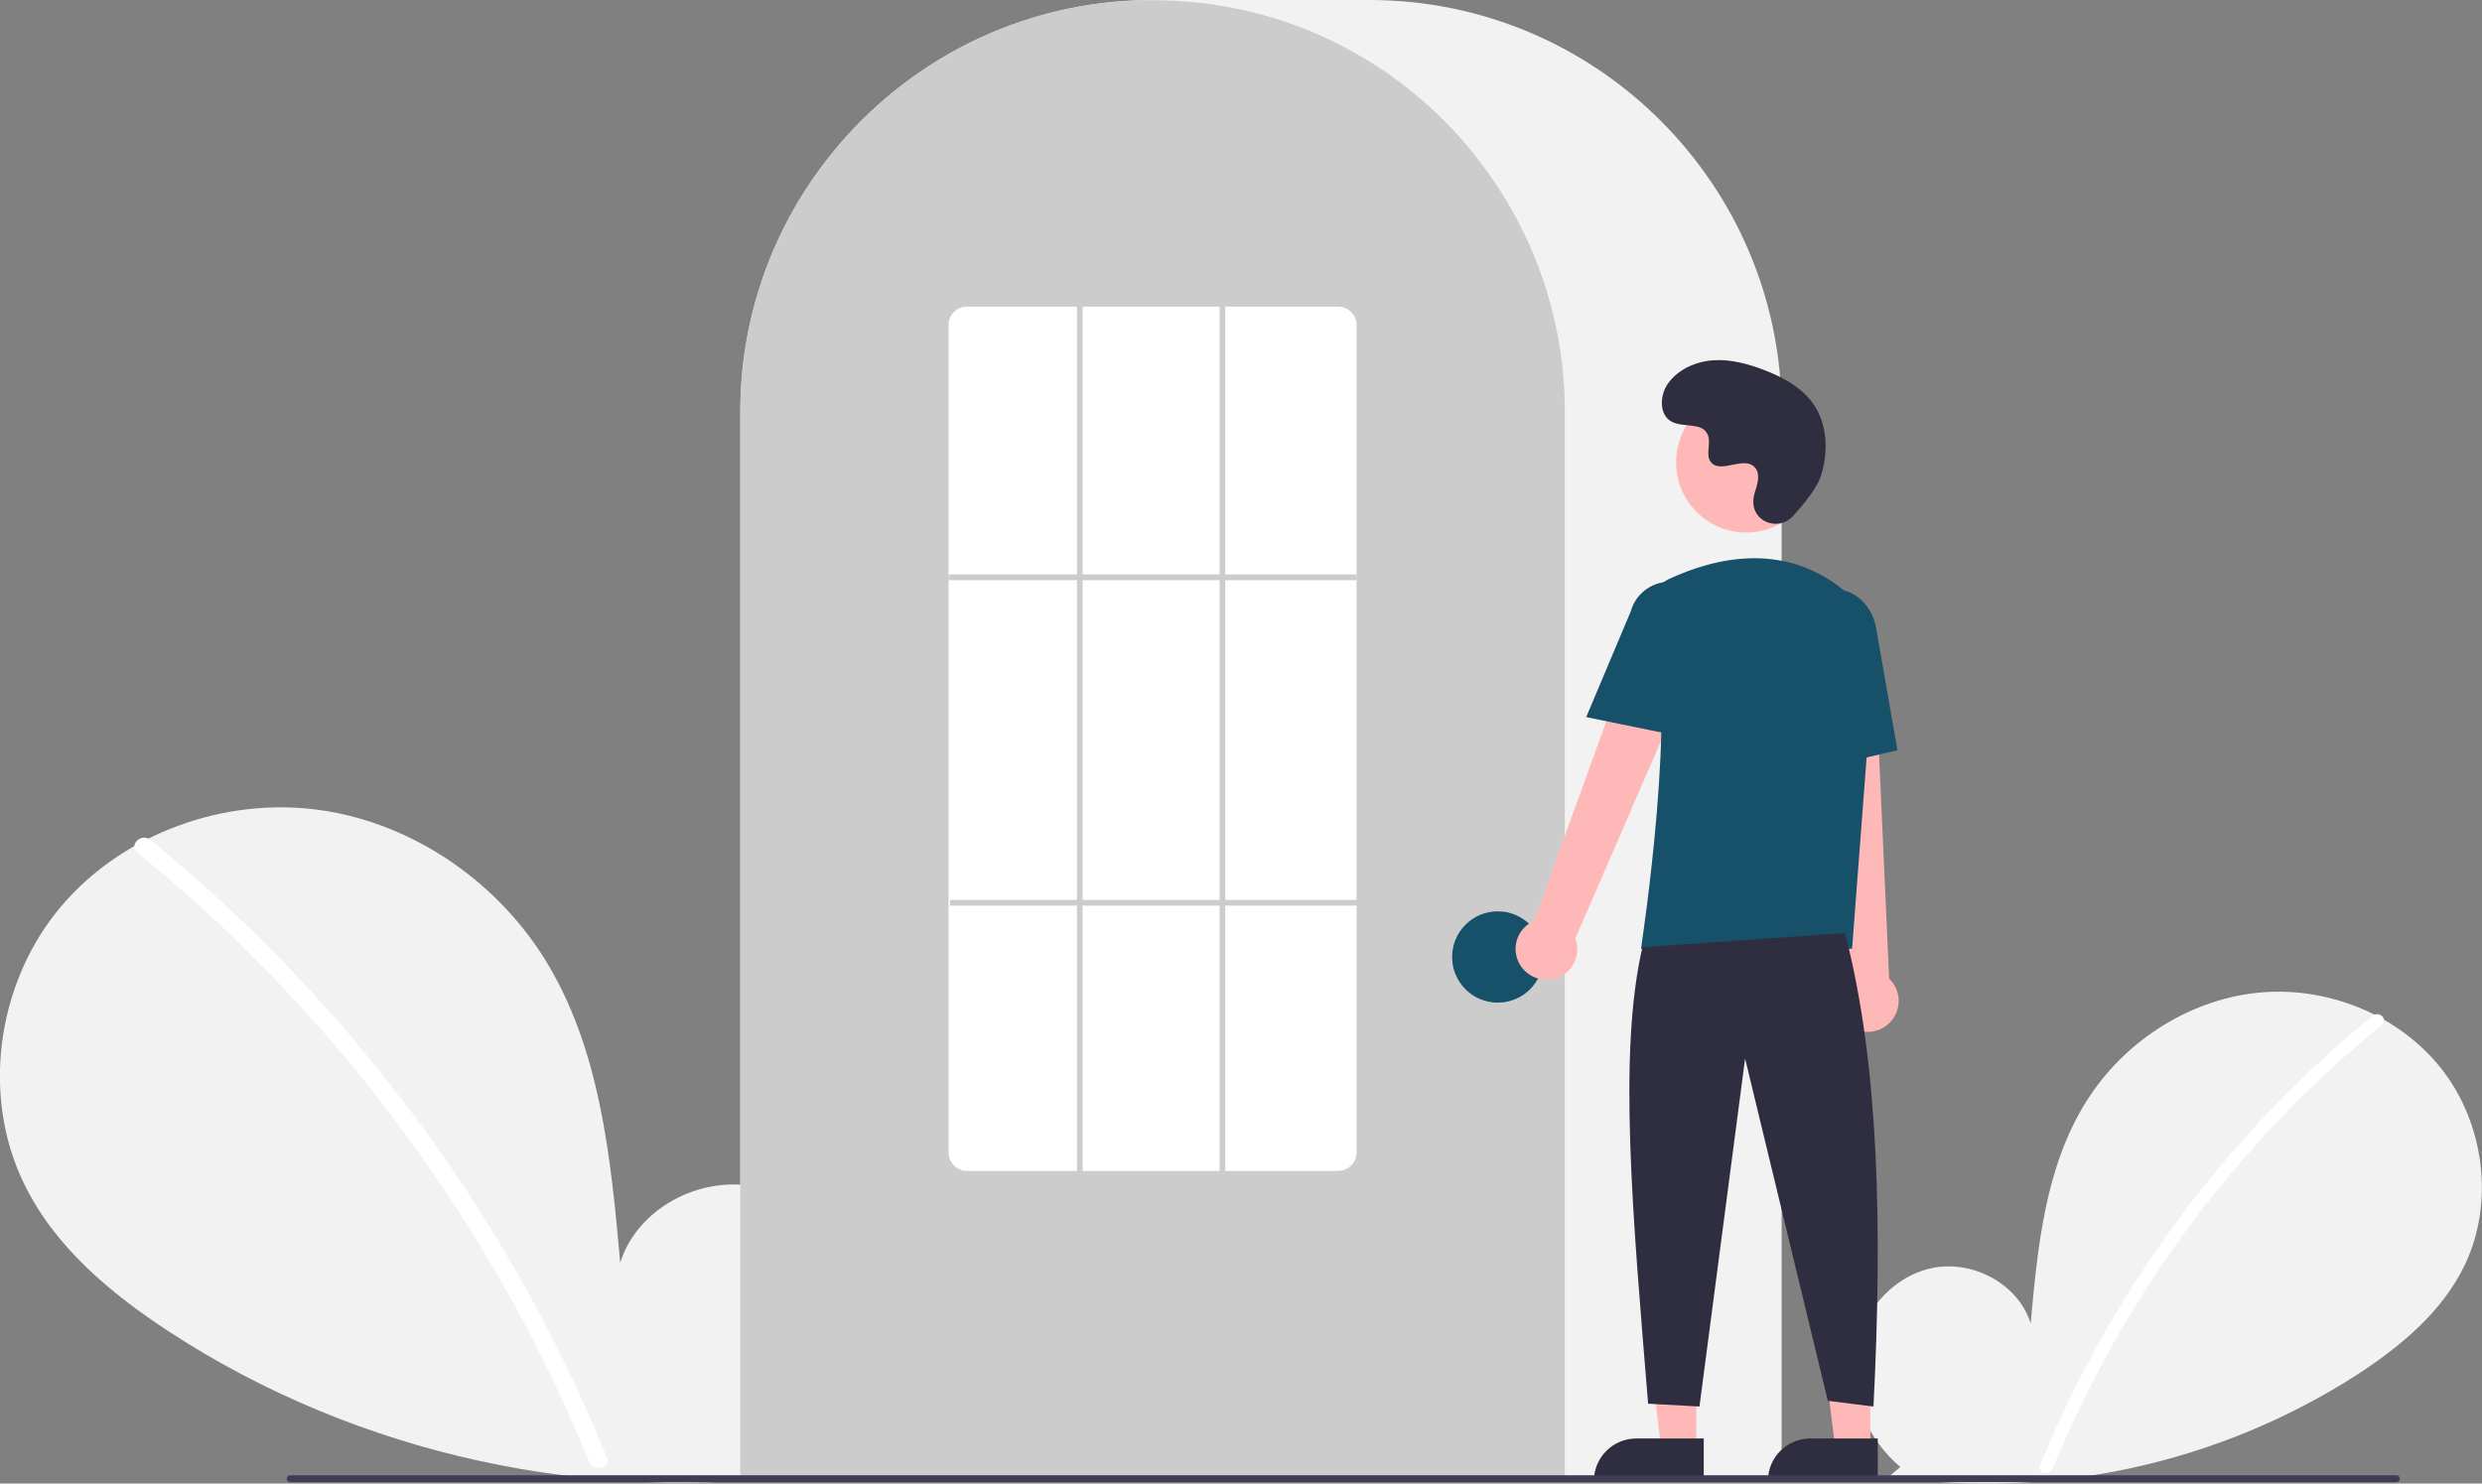 <?xml version="1.0" encoding="utf-8"?>
<!-- Generator: Adobe Illustrator 26.0.1, SVG Export Plug-In . SVG Version: 6.00 Build 0)  -->
<svg version="1.1" id="Layer_1" xmlns="http://www.w3.org/2000/svg" xmlns:xlink="http://www.w3.org/1999/xlink" x="0px" y="0px"
	 viewBox="0 0 870 520.1" style="enable-background:new 0 0 870 520.1;" xml:space="preserve">
<rect x="0" y="0" width="870" height="520.1" fill="#808080" stroke="none"/>
<style type="text/css">
	.st0{fill:#F2F2F2;}
	.st1{fill:#FFFFFF;}
	.st2{fill:#CCCCCC;}
	.st3{fill:#165069;}
	.st4{fill:#FFB8B8;}
	.st5{fill:#2F2E41;}
	.st6{fill:#3F3D56;}
</style>
<path class="st0" d="M666.1,514.3c-11.1-9.4-17.9-24.3-16.1-38.8s12.8-27.8,27-30.9s30.5,5.4,34.8,19.4c2.4-26.8,5.1-54.8,19.4-77.7
	c12.9-20.7,35.3-35.5,59.6-38.2s49.8,7.4,64.9,26.5c15.1,19.1,18.8,47,8.2,69c-7.8,16.2-22.2,28.2-37.3,38.1
	c-48.7,31.4-107.1,44.2-164.5,36L666.1,514.3z"/>
<path class="st1" d="M831.7,356.1c-20,16.3-38.4,34.5-54.8,54.4c-25.7,31-46.6,65.8-61.8,103.2c-1.1,2.7,3.3,3.9,4.4,1.2
	c24.9-60.7,64.5-114.2,115.4-155.6C837.2,357.5,834,354.2,831.7,356.1z"/>
<path class="st0" d="M280.1,511.7c15.3-12.9,24.6-33.3,22.2-53.2s-17.5-38.2-37.1-42.4s-41.9,7.5-47.8,26.6
	c-3.3-36.9-7-75.3-26.6-106.7c-17.8-28.4-48.5-48.8-81.8-52.4S40.4,293.7,19.6,320s-25.9,64.5-11.3,94.7C19,437,38.8,453.5,59.5,467
	c66,43,147.9,60.9,225.9,49.4"/>
<path class="st1" d="M52.6,294.4c27.5,22.4,52.7,47.4,75.3,74.8c22.6,27.3,42.5,56.7,59.4,87.9c9.5,17.5,17.9,35.4,25.4,53.8
	c1.5,3.7-4.5,5.4-6.1,1.7c-13.3-32.4-29.7-63.5-49-92.7c-19.2-29.1-41.2-56.3-65.7-81.2c-13.8-14.1-28.5-27.4-43.8-39.8
	C45,296.3,49.5,291.9,52.6,294.4L52.6,294.4z"/>
<path class="st0" d="M624.5,519h-365V144.5C259.5,64.8,324.3,0,404,0h76c79.7,0,144.5,64.8,144.5,144.5V519z"/>
<path class="st2" d="M548.5,519h-289V144.5c-0.1-30.5,9.6-60.3,27.6-84.9c0.7-0.9,1.3-1.8,2-2.7c8.7-11.4,19.1-21.5,30.8-29.9
	c0.7-0.5,1.3-1,2-1.4c9.8-6.8,20.3-12.3,31.5-16.5c0.7-0.3,1.3-0.5,2-0.7c10.1-3.6,20.5-6.1,31.1-7.3c0.7-0.1,1.3-0.2,2-0.2
	c10.3-1.1,20.8-1.1,31.1,0c0.7,0.1,1.3,0.1,2,0.2c10.6,1.3,21,3.7,31.1,7.3c0.7,0.2,1.3,0.5,2,0.7c11,4.1,21.4,9.6,31.1,16.2
	c0.7,0.5,1.3,0.9,2,1.4c6.5,4.7,12.7,9.9,18.4,15.6c4.6,4.6,8.8,9.4,12.7,14.6c0.7,0.9,1.3,1.8,2,2.7c18,24.7,27.7,54.4,27.6,84.9
	V519z"/>
<g id="XMLID_00000047770649410439398870000002202136882398709436_">
	<g>
		<circle class="st3" cx="525" cy="335.5" r="16"/>
	</g>
	<g>
	</g>
</g>
<polygon class="st4" points="594.6,507.8 582.3,507.8 576.5,460.5 594.6,460.5 "/>
<path class="st5" d="M573.6,504.3h23.6l0,0v14.9l0,0h-38.5l0,0l0,0C558.7,510.9,565.4,504.3,573.6,504.3L573.6,504.3z"/>
<polygon class="st4" points="655.6,507.8 643.3,507.8 637.5,460.5 655.6,460.5 "/>
<path class="st5" d="M634.6,504.3h23.6l0,0v14.9l0,0h-38.5l0,0l0,0C619.7,510.9,626.4,504.3,634.6,504.3L634.6,504.3z"/>
<path class="st4" d="M533.1,338.7c-3.3-4.9-2.1-11.6,2.9-14.9c0.5-0.4,1.1-0.7,1.7-0.9L579.3,208l20.5,11.2l-47.6,109.8
	c2.1,5.6-0.8,11.8-6.4,13.9C541.1,344.5,535.9,342.8,533.1,338.7z"/>
<path class="st4" d="M649.3,360.3c-5.1-3-6.9-9.5-4-14.7c0.3-0.5,0.7-1.1,1.1-1.6l-12.9-121.5l23.3,1.1l5.4,119.5
	c4.3,4.1,4.5,11,0.3,15.3C659.1,362,653.7,362.8,649.3,360.3L649.3,360.3z"/>
<circle class="st4" cx="612.1" cy="162.1" r="24.6"/>
<g id="XMLID_00000078034629043227083100000015336291855236583046_">
	<g>
		<path class="st3" d="M647.4,207.9c6.7,5.9,10.2,14.6,9.5,23.4l-7.7,101.3h-74l0.1-0.6c0.1-0.9,13.2-86.4,3.6-114.4
			c-2-5.7,0.6-12,6.1-14.6c7.3-3.4,18.1-7.3,30-7.3C625.4,195.7,636.9,198.8,647.4,207.9z"/>
	</g>
	<g>
	</g>
</g>
<g id="XMLID_00000155869087129359840430000010779073546893168783_">
	<g>
		<path class="st3" d="M588.7,204.4c7.5,1.9,11.9,9.6,10,17l-9.4,36.8l-33.3-6.8l15.6-37C573.6,207,581.2,202.5,588.7,204.4z"/>
	</g>
	<g>
	</g>
</g>
<g id="XMLID_00000065071608104216627300000007662598664507243926_">
	<g>
		<path class="st3" d="M657.6,220.1l7.5,42.9l-33.1,7.8l-2-45.9c-1.5-8.6,3.4-16.8,11-18.1C648.7,205.4,656.1,211.4,657.6,220.1z"/>
	</g>
	<g>
	</g>
</g>
<path class="st5" d="M646.7,327.1c11.9,45.4,13.2,103.1,10,166l-16-2l-29-120l-16,122l-18-1c-5.4-66-10.6-122.7-2-160L646.7,327.1z"
	/>
<path class="st5" d="M628.3,181.1c-4.6,4.9-13.1,2.3-13.7-4.4c0-0.5,0-1,0-1.6c0.3-3,2-5.6,1.6-8.8c-0.1-0.8-0.4-1.5-0.8-2.1
	c-3.7-4.9-12.2,2.2-15.7-2.2c-2.1-2.7,0.4-7-1.3-10c-2.1-4-8.5-2-12.5-4.2c-4.4-2.4-4.2-9.2-1.2-13.4c3.6-5,9.8-7.7,15.9-8.1
	c6.1-0.4,12.3,1.3,18,3.5c6.5,2.5,13,6.1,17,11.8c4.9,7,5.3,16.3,2.9,24.5C637.1,171.1,632,177.1,628.3,181.1z"/>
<path class="st6" d="M840,519.6H101.7c-0.7,0-1.2-0.5-1.2-1.2c0-0.7,0.5-1.2,1.2-1.2H840c0.7,0,1.2,0.5,1.2,1.2
	C841.2,519.1,840.6,519.6,840,519.6z"/>
<path class="st1" d="M469,410.5H339c-3.6,0-6.5-2.9-6.5-6.4V113.9c0-3.6,2.9-6.4,6.5-6.4h130c3.6,0,6.5,2.9,6.5,6.4v290.2
	C475.5,407.6,472.6,410.5,469,410.5z"/>
<rect x="332.5" y="201.4" class="st2" width="143" height="2"/>
<rect x="333" y="315.5" class="st2" width="143" height="2"/>
<rect x="377.5" y="107.5" class="st2" width="2" height="304"/>
<rect x="427.5" y="107.5" class="st2" width="2" height="304"/>
</svg>
